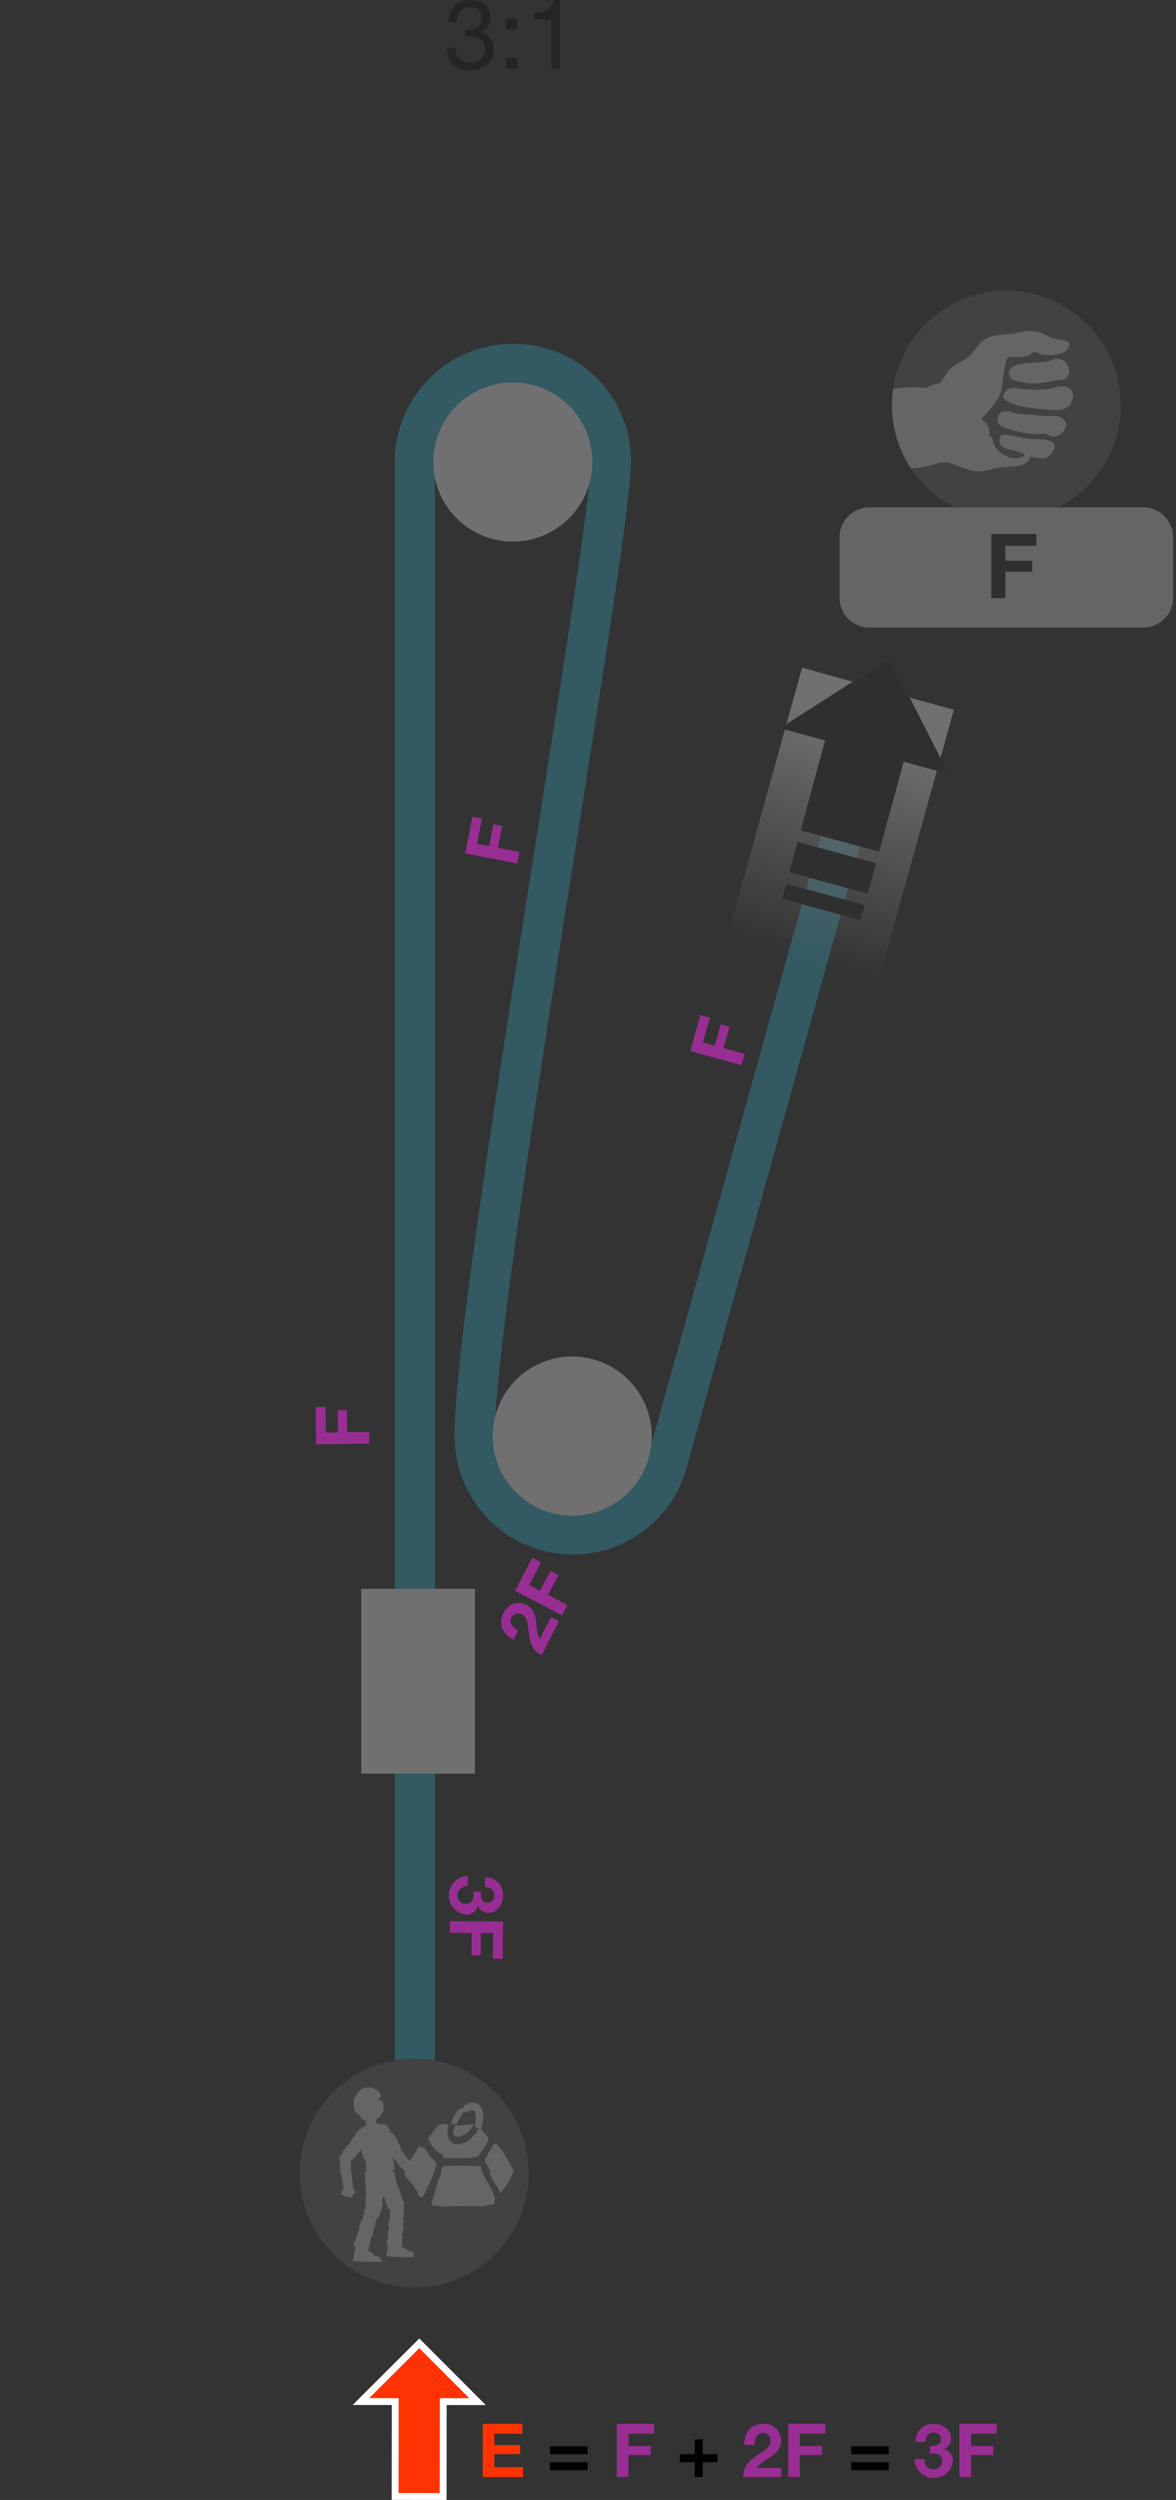 <svg xmlns="http://www.w3.org/2000/svg" xmlns:xlink="http://www.w3.org/1999/xlink" viewBox="0 0 205.702 437.068" class="" style=""><rect x="0" y="0" width="205.702" height="437.068" fill="#333333" stroke="none"/><defs><linearGradient id="linear-gradient" x1="115.722" y1="257.936" x2="109.621" y2="278.672" gradientTransform="matrix(0.521, 0.964, -1.875, 0.268, 589.493, -34.118)" gradientUnits="userSpaceOnUse"><stop offset="0" stop-color="#fff"></stop><stop offset="1" stop-color="#fff" stop-opacity="0"></stop></linearGradient></defs><title>MAESTRO-Pe06-rapport-mouflage-11</title><g id="Calque_2" data-name="Calque 2"><g id="Calque_1-2" data-name="Calque 1"><g opacity="0.3"><path fill="#fff" stroke="#000" stroke-miterlimit="10" stroke-width="1.002" d="M0,23.158L179.401,23.158" class="wDkSyElb_0"></path><path fill="#fff" stroke="#000" stroke-miterlimit="10" stroke-width="3.212" d="M89.701,23.158L89.701,66.863" class="wDkSyElb_1"></path><path fill="#fff" stroke="#000" stroke-miterlimit="10" stroke-width="3.212" d="M92.424,263.292L72.556,295.106" class="wDkSyElb_2"></path><path d="M81.388,5.167a2.1,2.1,0,0,0,.323.018h.306a2.049,2.049,0,0,0,2.295-1.972,1.906,1.906,0,0,0-2.142-1.938c-1.563,0-2.277,1.207-2.277,2.618H78.447C78.532,1.598,79.756,0,82.169,0c2.091,0,3.672,1.003,3.672,3.229a2.711,2.711,0,0,1-1.666,2.396v.034A2.734,2.734,0,0,1,86.351,8.584c0,2.396-1.887,3.672-4.147,3.672-2.448,0-4.062-1.428-4.012-3.927h1.445a2.45,2.45,0,0,0,2.567,2.651,2.406,2.406,0,0,0,2.618-2.328,2.303,2.303,0,0,0-2.566-2.312,6.959,6.959,0,0,0-.867.052Z" class="wDkSyElb_3"></path><path d="M90.432,5.15H88.545V3.264h1.887ZM88.545,10.165h1.887v1.887H88.545Z" class="wDkSyElb_4"></path><path d="M97.912,12.052H96.467V3.417H93.339V2.261c1.648,0,3.145-.425,3.467-2.261h1.105Z" class="wDkSyElb_5"></path><path d="M157.515,122.343,120.1,256.584a20.663,20.663,0,0,1-40.582-4.987l-.005-.742c0-13.976,7.635-62.178,14.37-104.705,4.859-30.673,9.448-59.644,9.448-65.375A13.331,13.331,0,0,0,89.701,67.144,13.645,13.645,0,0,0,76.072,80.775v306.21H69.04V80.775A20.684,20.684,0,0,1,89.701,60.114,20.441,20.441,0,0,1,110.361,80.775c0,6.285-4.207,32.846-9.534,66.475-6.364,40.179-14.283,90.182-14.283,103.579l.004.662a13.631,13.631,0,0,0,26.773,3.22l37.41-134.218Z" fill="#34b3d1" stroke="#000" stroke-linecap="round" stroke-width="0.642" class="wDkSyElb_6"></path><path d="M75.79,80.775A13.91,13.91,0,1,1,89.701,94.685,13.913,13.913,0,0,1,75.79,80.775Z" fill="#fff" stroke="#000" stroke-miterlimit="10" stroke-width="3.212" class="wDkSyElb_7"></path><path d="M86.182,251.074a13.91,13.91,0,1,1,13.911,13.911A13.911,13.911,0,0,1,86.182,251.074Z" fill="#fff" stroke="#000" stroke-miterlimit="10" stroke-width="3.212" class="wDkSyElb_8"></path><path width="19.9" height="32.321" fill="#fff" stroke="#000" stroke-miterlimit="10" stroke-width="3.212" d="M63.182 277.771 L83.082 277.771 L83.082 310.092 L63.182 310.092 Z" class="wDkSyElb_9"></path><path width="53.56" height="27.531" transform="matrix(0.268, -0.964, 0.964, 0.268, -33.773, 248.035)" fill="url(#linear-gradient)" d="M119.482 132.467 L173.043 132.467 L173.043 159.998 L119.482 159.998 Z" class="wDkSyElb_10"></path><path d="M92.478,379.929a20.018,20.018,0,1,1-20.02-20.02A20.025,20.025,0,0,1,92.478,379.929Z" fill="#686166" class="wDkSyElb_11"></path><path d="M63.093,370.224l-.004-.007C63.092,370.243,63.093,370.24,63.093,370.224Z" fill="#d9d9d9" class="wDkSyElb_12"></path><path fill="#d9d9d9" d="M62.164,392.891L62.172,392.892L62.174,392.881L62.164,392.891Z" class="wDkSyElb_13"></path><path d="M67.491,371.497c.008.002.014.009.021.012H67.513Z" fill="#d9d9d9" class="wDkSyElb_14"></path><path d="M82.8,371.512s.114-.193-.095-.156a23.856,23.856,0,0,1-3.078.272c-.091.424-.284.676-.359,1.064a2.169,2.169,0,0,0,0,.552,1.19,1.19,0,0,0,1.08.276A3.8,3.8,0,0,0,82.8,371.512Z" fill="#d9d9d9" class="wDkSyElb_15"></path><path d="M76.935,376.482c.175.142.52.252.595.508a1.529,1.529,0,0,1,.028.378c1.514-.15,3.299.051,4.773-.154a7.541,7.541,0,0,0,1.19-.197c.276-.079,2.018-2.613,1.927-3.137-.047-.272-.404-.609-.564-.78a3.89,3.89,0,0,1-.739-.883c.06-.186.104-.366.168-.603.528-1.973.126-4.202-1.817-4.026a2.051,2.051,0,0,0-1.305.577c-.095.095-.173.305-.284.376-.142.093-.325.061-.481.134a3.112,3.112,0,0,0-.966,1.196,3.01,3.01,0,0,0-.422,1.159c-.02.106-.103.26-.14.376a1.441,1.441,0,0,1,.932.034,19.531,19.531,0,0,1,1.192-2.085c.656.12,1.62-.995,2.101,0a4.517,4.517,0,0,1-.032,1.986c-.07.968.417.684.734.708A8.706,8.706,0,0,1,82.555,373.68a3.834,3.834,0,0,1-2.215,1.192c-1.845.231-2.444-1.711-1.845-3.443-.296.035-.445-.158-.794-.106-1.299.193-1.309.528-1.987,1.397-.288.37-.55.747-.853,1.094A5.733,5.733,0,0,0,76.935,376.482Z" fill="#d9d9d9" class="wDkSyElb_16"></path><path d="M89.54,378.901c-.4-.684-2.306-4.286-3.007-4.129-.359.079-.556.778-.743,1.092a10.136,10.136,0,0,0-.96,1.778c-.071.575.382.784.536,1.121a3.751,3.751,0,0,1,.341.826c.045.244-.049.422,0,.609a15.16,15.16,0,0,0,1.508,2.497c.148.284.134.566.335.784.39-.654.918-1.179,1.31-1.841.296-.524.566-1.109.82-1.64.063-.138.077-.392.171-.481C89.912,379.454,89.565,378.95,89.54,378.901Z" fill="#d9d9d9" class="wDkSyElb_17"></path><path d="M75.096,376.786c-.436-.721-.771-1.494-1.825-1.533-.25.515-.993,1.547-1.606,2.582-.02-.021-.047-.056-.065-.073.008-.057-.045-.104-.061-.148.006.03-.028.047-.041.03-.079-.11-.022.012-.124-.091a3.537,3.537,0,0,1-.516-.759c-.103-.024-.118-.132-.195-.168l.014-.004c-.065-.049-.292-.453-.367-.516l.004.02c-.039-.02-.043-.038-.042-.06a.071.071,0,0,1,.001-.025c-.004,0-.001.002-.003.003a.107.107,0,0,0-.003-.06.075.075,0,0,1-.053.019l.006-.027h-.002c.014-.01.026-.02.026-.02a3.331,3.331,0,0,0-.237-.672c.014-.014.02-.004.02-.004a.78.78,0,0,0-.11-.158c.01-.03.041-.041.055-.053-.036.022-.205-.301-.193-.313l-.087.043c-.03-.061.089-.069.039-.116-.13.031-.039-.099-.106-.085a.056.056,0,0,1,.032-.049c-.069.02-.028-.026-.051-.036-.022.008-.016.016-.036.03l-.043-.034c.016-.02.047-.043.065-.032a3.655,3.655,0,0,0-.315-.751c-.039.034.01.053-.055.108-.061-.008-.01-.051-.063-.043.108-.067-.006-.081.101-.16l-.071.022.032-.031c-.136-.103-.045-.018-.099-.142-.037-.059-.142-.047-.132-.103,0,0-.026.037-.051.031.051-.031-.061-.028-.01-.063-.018-.018-.039-.071-.104-.016.032-.03.026-.087.073-.077-.01-.018-.008-.039-.026-.041l-.014.032c-.039-.053.006-.112-.079-.114l-.026.039c-.018-.034-.037-.053.026-.108l.049.024a.242.242,0,0,0-.118-.116l.002.02c-.104-.024-.331-.301-.445-.309l-.047.053-.075-.016a1.797,1.797,0,0,1,.187-.065,1.216,1.216,0,0,1-.165-.361c.016-.059.095-.051.095-.051-.037-.043-.067.006-.081-.036l.055-.02c-.012-.016.004-.043-.028-.026-.014.032-.083.057-.128.089l-.019-.048.005-.006.039-.019-.028.005c.006-.01.016-.013.02-.025a.207.207,0,0,1-.124-.005c-.002-.003-.01,0-.01-.005a.472.472,0,0,1-.024-.075.761.761,0,0,1-.026-.093.257.257,0,0,0-.047-.097.099.099,0,0,1,.041.002l.012-.034c-.039.039-.045-.024-.059.006l-.014-.006s-.01-.008-.006-.016l-.004.012-.012-.004c.008-.004-.034-.039-.024-.047-.018-.02-.049-.071-.051-.039,0,0-.028-.063.002-.041a.162.162,0,0,1-.024-.031l-.002.014c-.039-.043-.051-.079-.095-.097l.01.022c-.022-.026-.053-.037-.051-.063l.041.016a.459.459,0,0,0-.117-.065l-.024-.006a.872.872,0,0,1-.06-.091c.014-.14-.96.089-1.086-.067l-.097-.11-.37.058a.991.991,0,0,1-.03-.411c-.067-.026-.028-.083-.079-.11l.022.002a.713.713,0,0,1-.03-.221,2.05,2.05,0,0,0,.519-.357,3.137,3.137,0,0,0,.658-.905c.071-.095.079.022.087.026.036-.152-.028-.085.02-.205.02-.03.036.02.033.043.014-.057.045-.099.026-.112-.041.063-.085.006-.134.014a1.048,1.048,0,0,0,.051-.152l.036.024a1.801,1.801,0,0,1,.008-.445,1.783,1.783,0,0,0-.004-.662c.02,0,.043.057.063.118,0-.041-.018-.099,0-.132-.032.071-.043-.116-.051-.063a6.687,6.687,0,0,0-.469-.552,2.33,2.33,0,0,0-.404.077,1.157,1.157,0,0,0-.085-.237c.292-.175.566-.37.55-.635l.034-.018L66.64,366.304c-.051-.106-.12-.114-.089-.132l.097.124c-.059-.099.004-.049.041-.028a.616.616,0,0,1-.061-.118c-.028-.012-.002.022,0,.045a.773.773,0,0,1-.162-.152c-.081-.089.037-.051-.053-.16a2.604,2.604,0,0,0-1.854-.94c-.016-.018.002-.016.026-.024a2.333,2.333,0,0,0-.587.069.222.222,0,0,1-.091-.043c.016.01-.242.073-.487.201a2.977,2.977,0,0,0-.465.278l.022.083c-.16.124-.098-.037-.231.104.004.13-.227.235-.234.325,0,0-.067.067-.085.041.028.063-.049.095-.075.152-.002.026.024-.002.049-.006-.024.041-.033.081-.063.13-.034.034-.069.031-.047-.028a3.007,3.007,0,0,0-.432,1.212,3.198,3.198,0,0,0,.132,1.366c.026-.059-.041-.179.018-.242.053.098.026.16.075.193-.077.075.051.24,0,.355l.063.012-.01.067c.272.414.237.006.451.392.15.205.294.207.359.329-.006-.02-.024-.083.032-.043-.028.043.071.079.061.14a.49.49,0,0,1,.053.218c.011.055.121.164.034.123.043.037.085.085.124.091l-.055-.061c.162.116.239.217.371.223l-.045-.065c.093.063.179.097.203.175l-.12-.032a1.255,1.255,0,0,0,.323.104.097.097,0,0,0,.016.037.164.164,0,0,1-.057.026c.033-.01.071.177.061.183l.069-.01c.004.037-.077.022-.055.055.105-.006-.004.053.055.053-.01.004-.01.02-.039.024.055-.006.016.018.028.024.016.002.018-.004.036-.012l.028.02a.478.478,0,0,1-.055.024,1.056,1.056,0,0,0,.028.414c.039-.01.004-.026.069-.043.041.008-.006.024.03.026-.064.015-.061.03-.074.046a3.54,3.54,0,0,0-.783.322l-.077.012.014.043c-.037.063.057.071-.022.083l.006-.077c-.022.061-.061.026-.112.016a.103.103,0,0,1-.041.073c.034.006.036-.012.057-.026.03.026.104.047.071.093-.002.057-.128.03-.13.103l-.003.025a.305.305,0,0,0-.031.015l-.069-.053a.109.109,0,0,1,.028-.034c-.02-.016-.055.006-.053.037l.055.045c-.018.057-.045-.018-.069.028-.051-.036-.028-.083-.008-.116-.032.026-.085.03-.045.075-.041.016-.055-.047-.097-.03-.006.034.014.095-.035.1l-.012-.01c-.067.022-.041.087-.055.14-.028.026-.022-.01-.047.026h-.008v-.01c-.039,0-.043.071-.097.081l.03.006a.133.133,0,0,1-.024.053c-.024.024-.035.053-.079.057l.016.065c-.128.138-.272.39-.386.544l.002-.012a9.876,9.876,0,0,0-.68.978c-.067.004-.099.055-.14.081.031-.006.061.028.037.045-.093.11.03.035-.045.162a3.39,3.39,0,0,1-.67.719c.012.112-.104.154-.112.246l-.012-.018c-.03.085-.396.416-.44.51l.018-.002c-.008.098-.075.034-.138.063a.178.178,0,0,1,.055.175l-.018-.02a.988.988,0,0,1-.051.236l-.034-.035c.006.083-.083.154-.11.189-.079.059-.237.118-.27.262l-.169-.03.008.022s.057.049.152.124l-.012.024-.008-.012a.899.899,0,0,0-.035.191c-.016.022-.018.022-.018.022a.77.77,0,0,0,.002.185.9.9,0,0,0,.039.185l.022.004c.026.063-.024.026.01.089.041.012.049.092.073.11a1.992,1.992,0,0,0-.034.451c-.016.006-.018-.002-.018-.002.014.053.01.103.028.154a.088.088,0,0,1-.059.034c.036-.008.053.299.043.299l.077-.002c0,.055-.087.026-.063.077.102.012-.006.091.047.108a.051.051,0,0,1-.041.026c.053.004.014.024.03.039l.032-.012.02.039-.043.02a2.264,2.264,0,0,0-.02.674c.031-.014.004-.047.071-.067.041.028-.01.049.026.055-.093.018-.014.063-.116.093h.055l-.033.026c.069.114.03.02.022.134.014.063.091.087.067.122,0,0,.028-.018.043-.002-.043.002.036.039-.014.051.008.014.004.073.071.045-.034.008-.043.059-.073.028-.002.022-.008.039.002.055l.024-.024c.006.049-.037.083.022.11l.024-.022c.006.034.014.059-.055.075l-.02-.03a.217.217,0,0,0,.051.13v-.016c.071.047.132.339.219.384l.049-.03.045.039-.154-.012a4.401,4.401,0,0,1,.047.682c-.026.039-.083.01-.095.016.022.037.057.008.055.045-.006.014-.041,0-.041,0-.002.018-.012.036.006.03.02-.024.081-.02.124-.031l-.004.047-.039.004s.112.014.089.067a1.726,1.726,0,0,0,0,.248.076.076,0,0,1-.053-.032s.004.028-.014.03c.041-.018.034.034.034.034.118.032.03.12.098.167l.147-.004c-.096.228-.253.616-.3.78l-.067.018c.024.049-.02.079-.006.142-.016.024-.049.004-.053-.012.012.055-.047.091-.024.13l.02-.002c.024.091-.122.089-.099.187h.01c.02.047-.047.065-.071.087.004.051.061.03.073.069-.063-.006.29.256.284.29.018-.035.045-.075.095-.051-.022.043.445.177.406.225l.148-.01c-.026.012-.03.061,0,.071-.01-.006-.002-.03.002-.053l.926.146c.097-.043.036-.181.17-.215.016.026.024-.047.057-.006-.008-.02.002-.035.004-.057-.026.02-.041.034-.073.028a2.927,2.927,0,0,0,.105-.323c-.002-.071.132-.061.132-.061l-.047-.014.018-.065c.041.032.118.047.132.077.028.006.012-.018.012-.037l-.041-.006c.01-.049.148-.16.187-.211,0,0-.073.016-.095-.039.005-.116-.413-.865-.473-1.12l.034-.001c.002.016.002.035-.01.039a.04.04,0,0,0,.02-.061l-.047.007-.002-.006c-.003-.018.029-.011.026-.04.045-.012.051.024.057.057.006-.03.034-.057-.012-.069.016-.022.053-.004.073-.036-.016-.02-.061-.043-.034-.067l.004-.004c.047-.063-.073-.085-.024-.15l.014.006c.024-.022-.01-.059.016-.095,0,0-.045.022-.047,0,.028-.041-.006-.065.032-.099l-.051-.028c.002-.14-.087-.704-.103-.843l.012.004a6.645,6.645,0,0,0-.122-.885c.041-.039.031-.089.037-.126-.018.028-.049.02-.047.002.006-.11-.03-.002-.049-.114a2.101,2.101,0,0,1,.008-.745c-.073-.055-.028-.134-.063-.195l.008.004c-.024-.057.02-.435-.008-.5l-.006.004c-.043-.059.026-.059.045-.11a.116.116,0,0,1-.124-.061l.014.002a.366.366,0,0,0-.043-.074,3.301,3.301,0,0,0,.52-.502c.024.012.016.016.02.028.03-.075.079-.126.112-.197a.444.444,0,0,1,.077.026c-.043-.018.213-.337.227-.333l-.065-.061c.043-.061.095.051.118-.016-.079-.106.091-.085.055-.148a.054.054,0,0,1,.059.01c-.047-.053.01-.037.008-.065-.006-.02-.014-.01-.037-.022l.014-.057c.03.004.065.028.057.051a4.987,4.987,0,0,0,.625-.664c-.053-.022-.055.032-.13-.004-.012-.061.045-.033.02-.077.108.065.075-.053.195.012l-.045-.053.043.01c.022-.088.022-.099.029-.102a.913.913,0,0,0,.023.149c.083-.049.024-.093.15-.138.079.035-.02.075.063.083-.197.061-.037.12-.231.199l.11-.01-.067.043c.132.201.059.039.053.238.028.118.185.134.132.211,0,0,.069-.047.101-.024-.101.024.075.059-.018.097.012.026.012.124.136.059-.063.034-.083.122-.148.083-.002.031-.014.065.016.077l.034-.045c.026.091-.075.164.055.203l.051-.047c.014.051.028.104-.103.154l-.051-.055a.302.302,0,0,0,.106.213v-.026c.142.073.304.575.469.629l.1-.055.091.061c0-.014-.333.03-.298.014a6.573,6.573,0,0,1,.128,1.206.171.171,0,0,1-.164.047c.028.069.099.012.093.081-.018.024-.085.014-.085.014s-.035.051.02.043c.032-.039.16-.051.24-.087l-.002.087-.083.016c0,.016.225.004.189.091a.617.617,0,0,0,.003.095l-.275-.012c.004-.024.012-.047.026-.053a.053.053,0,0,0-.043.077l.089.012c.028.055-.053.01-.049.067-.073,0-.083-.055-.091-.103-.012.045-.063.081.014.103-.033.035-.091-.008-.124.035.022.036.083.087.043.122l-.018-.002c-.077.087.106.154.028.236l-.026-.016c-.045.028.004.093-.041.15.012-.018.069-.03.075.006-.049.065-.004.112-.067.15l.069.049c-.024.219.035.871.034,1.092l-.012-.01a10.719,10.719,0,0,0,.12,1.407c-.077.047-.063.122-.087.177.031-.031.075-.012.073.01-.014.173.045.014.073.189a3.487,3.487,0,0,1-.15,1.151c.098.103.014.217.073.313l-.026-.012c.036.108-.104.674-.067.792l.012-.016c.059.104-.055.087-.093.164a.176.176,0,0,1,.181.124l-.028-.002a1.292,1.292,0,0,1,.124.256l-.067-.008c.014.015.01.036.016.053-.029.012-.061.029-.051.047l.075.031-.001.031c-.019-.001-.041-.006-.048.028-.079-.024-.075-.079-.071-.126-.02.039-.085.057-.008.103-.041.028-.093-.036-.14.002.014.037.075.101.018.122l-.014-.008c-.103.063.102.034,0,.089l-.02-.02c-.053.014-.012.093-.077.124.022-.006.081-.002.079.03-.065.043-.036.1-.104.124l.061.059c-.085.207-.244,1.033-.301,1.238l-.01-.008c-.063.323-.528.918-.532,1.273-.087.024-.093.097-.13.142.035-.018.085.014.075.032-.057.154.047.024.026.197a2.211,2.211,0,0,1-.349.875c.077.114-.037.199.002.311l-.024-.02c.008.103-.26.595-.26.711l.024-.006c.037.11-.077.061-.134.126a.197.197,0,0,1,.158.164l-.024-.012c.004.053-.274.156-.28.242l-.067-.028c.047.083-.022.195-.028.242-.063.095.057.327.099.497l-.215.028.016.022s.301.122.693.267l-.291-.047c-.046.267-.26,1.211-.276,1.459l-.077.039c.051.061-.002.106.034.181-.012.037-.065.016-.073-.006.037.069-.028.128.006.172l.024-.012c.067.114-.128.142-.061.258h.008c.041.049-.039.089-.063.122.024.061.085.02.114.067-.081.012-.037.061-.034.118.018-.055.039-.112.106-.103-.014.069.075.026.039.087l-.091-.008c-.024.026-.012.091.012.093l.004-.063,2.558.162c.116-.075,2.178.063,2.345-.02.024.031.01-.065.077-.02-.032-.018-.016-.047-.014-.063-.026.024-.055.053-.089.051.004-.146-.282-.497-.294-.64-.026-.085.152-.091.15-.11l-.063-.006-1.177-.373c.037.003.02-.026.032-.054-.02.01-.067.026-.079.004-.002-.069.051-.014.075-.089,0,0-.089.039-.13-.024-.021-.122-.576-.46-.855-.696.007-.008.01-.02.024-.022-.02-.018-.024-.002-.041-.004-.018-.026-.061-.081-.026-.098.016-.039.103.031.126-.018.144-.262.038-.621.11-.901.028.002.026.008.026.008a2.358,2.358,0,0,0,.045-.24.581.581,0,0,1,.103,0c-.057-.004.083-.443.1-.445l-.118-.041c.024-.085.138.014.14-.061-.156-.091.059-.126-.02-.181a.076.076,0,0,1,.077-.016c-.085-.037-.006-.045-.018-.071-.022-.02-.032-.004-.059-.004l-.012-.061c.032-.02.091-.006.089.022a4.476,4.476,0,0,0,.394-.95c-.077,0-.047.063-.156.043-.043-.057.043-.051-.012-.095.162.039.063-.073.231-.045l-.087-.041.061-.004c-.032-.205-.028-.055.043-.207.018-.093-.091-.181-.028-.209,0,0-.067.004-.083-.028.083.028-.036-.081.047-.067.002-.028.036-.099-.085-.108.057.006.103-.049.136.002.014-.022.039-.037.016-.061l-.035.016c.006-.081.24-.197.162-.276l.079.236c.012-.049-.116-.315-.008-.292l.022.057a.3.3,0,0,0-.006-.207l-.012.022c-.079-.116.102-.343-.008-.461l-.091.012-.049-.087a1.696,1.696,0,0,1,.225.112,6.695,6.695,0,0,1,.283-.913c.005.001.016-.001.007.007.02-.01.047-.012.055-.03l-.034.008c.027-.015.033-.027.053-.036a.273.273,0,0,1,.079.03.069.069,0,0,0-.032-.064c.008-.006.024-.011.03-.02a.351.351,0,0,0,.036.017c-.008-.021.003-.03-.008-.04.02-.014.038-.035.061-.031l-.035.041a.411.411,0,0,0,.13-.146l-.02.022a1.403,1.403,0,0,0,.13-.268.534.534,0,0,0,.034-.278l-.026.03a.242.242,0,0,0-.016-.065l.067.047c0-.016.002-.041.004-.071l.02.002-.002-.043c.036-.045-.035-.071.03-.067l-.014.067c.02-.045.051-.008.087.016a.103.103,0,0,1,.034-.057c-.02-.012-.024.002-.039.01-.02-.024-.079-.067-.045-.095.01-.051.104,0,.118-.059a4.812,4.812,0,0,0,.16-.895c.034-.004.028.006.028.006-.012-.081.004-.167-.016-.25a.451.451,0,0,1,.099-.036c-.057.016-.034-.463-.016-.465l-.118-.018c.004-.091.132-.018.11-.106-.158-.041.028-.132-.061-.171a.083.083,0,0,1,.077-.036c-.093-.016-.018-.043-.039-.067-.028-.012-.028.002-.057.008l-.026-.059c.028-.016.083-.02.091-.002a5.864,5.864,0,0,0,.11-.596c.112.142.245.359.359.387l.077-.055.087.045a1.476,1.476,0,0,1-.258.026,5.419,5.419,0,0,1,.26,1.009c-.035.061-.134.043-.134.043.034.061.083.006.087.065-.012.016-.069.016-.083.008.02.022-.008.049.036.045.024-.041.134-.059.197-.085l.008.073-.069.014c.006.014.195-.012.179.067a2.834,2.834,0,0,0,.063.363.136.136,0,0,1-.105-.028c.006.02.022.039-.004.063.065-.047.059.032.083.006.185.037.061.191.197.238l.108-.037a.178.178,0,0,1,.014.045c.024.037.014.047.014.047s.04.063.093.13c-.023.304-.009.965-.018,1.151l-.01-.012c.002.331-.321,1.013-.252,1.356-.079.043-.073.118-.095.169.031-.028.085-.012.081.01-.028.171.049.018.063.187a2.145,2.145,0,0,1-.15.932c.101.101.006.209.067.305l-.026-.016c.03.103-.128.635-.101.753l.016-.016c.059.104-.061.079-.108.15a.216.216,0,0,1,.195.126l-.032-.002c.022.055-.231.215-.223.294l-.065-.012c.065.075.018.201.024.244-.039.11.132.311.203.467l-.203.071.018.016s.112.02.278.046a8.425,8.425,0,0,0-.148.838l-.077.039c.047.063,0,.116.034.189-.01.043-.059.022-.075.002.035.065-.03.14.012.181l.022-.018c.061.114-.13.16-.069.274h.01c.039.051-.039.1-.071.138.028.061.097.014.118.063-.083.014-.034.065-.032.116.016-.053.039-.118.11-.103-.016.067.075.018.034.089l-.085-.002c-.03.026-.018.089.01.087a.594.594,0,0,0,0-.063l3.628.171c.112-.085.914.002,1.082-.093.026.028.016-.069.079-.026-.024-.018-.014-.049-.01-.075a.124.124,0,0,1-.095.061c.004-.148.047-.305.039-.449-.024-.095.15-.128.15-.128H72.487l.002-.089c-.197-.104-.026.118-.29-.053.034.004-.264-.15-.25-.181-.014.008-.059.03-.079.008.006-.069-.441-.128-.402-.211a2.782,2.782,0,0,1-.615-.286c-.024-.107-.4-.205-.661-.308l-.005-.036c.037-.039-.037-.071.028-.063l-.016.063c.03-.039.063-.006.099.016a.083.083,0,0,1,.036-.047c-.02-.016-.026.002-.026.002-.036-.022-.093-.063-.059-.089.006-.047.106.008.12-.045.081-.286-.101-.615-.087-.909.031.002.031.008.031.008a1.668,1.668,0,0,0-.014-.244.285.285,0,0,1,.101-.02c-.055.008-.014-.445.004-.459l-.12-.016c.008-.085.144-.014.118-.095-.166-.049.026-.13-.053-.171a.069.069,0,0,1,.077-.024c-.098-.028-.02-.047-.039-.071-.03-.012-.03.004-.063.006l-.026-.057c.031-.02.087-.02.095.008a4.213,4.213,0,0,0,.185-1.007c-.073.01-.03.065-.146.073-.055-.051.03-.063-.035-.087.171-.004.049-.091.223-.108l-.093-.018.059-.014c-.077-.199-.041-.051-.004-.207-.004-.101-.128-.16-.075-.205,0,0-.061.02-.079-.006.079.006-.055-.073.026-.075-.006-.026.012-.104-.103-.089.057-.01.087-.075.134-.026.002-.028.026-.047,0-.061l-.034.02c-.012-.079.197-.242.097-.305l.132.211c-.002-.049-.181-.276-.069-.286l.03.057a.271.271,0,0,0-.047-.201l-.01.022c-.104-.101.028-.353-.104-.441l-.089.026-.065-.071c-.006.006.278.059.248.059a5.157,5.157,0,0,1,.091-1.009c.053-.055.136.002.136.002-.01-.067-.071-.033-.061-.089.02-.016.067.008.081.018-.01-.026.022-.041-.02-.045-.031.024-.14-.004-.211.002l.02-.065.067.008c.002-.014-.185-.057-.136-.126.039-.108.028-.24.059-.355.036.004.057.032.081.063.008-.02-.004-.043.028-.053-.079.022-.045-.055-.077-.037a.134.134,0,0,1-.045-.052c.003-.007.01-.016.008-.023l-.011.019-.004-.004c.027-.068.055-.111.044-.161l-.024.028c.014-.051.018-.091.047-.108l.004.055a.77.77,0,0,0,.002-.201l-.006.026a1.901,1.901,0,0,0-.051-.231c.008-.022.01-.045-.006-.055l-.014-.002-.006-.012a.22.22,0,0,0-.02-.053.099.099,0,0,1,.099.071c.002-.045.045-.098-.041-.093.022-.043.091-.024.116-.075-.03-.028-.112-.051-.077-.099l.012-.006c.057-.11-.15-.103-.091-.209l.028.002c.039-.041-.039-.081-.002-.146-.012.016-.065.047-.085.02.037-.075-.02-.106.026-.166l-.083-.02c-.037-.217-.284-.78-.343-.995l.012.006a8.747,8.747,0,0,0-.449-1.285c.063-.071.026-.138.032-.199-.02.039-.081.049-.083.026-.028-.171-.051,0-.124-.162a3.084,3.084,0,0,1-.187-1.113c-.132-.057-.077-.199-.169-.266l.026.002c-.061-.087-.093-.654-.156-.755l-.008.016c-.093-.079.032-.097.043-.183a.188.188,0,0,1-.227-.053l.026-.002c-.028-.037-.158-.124-.197-.197l.071-.016a.176.176,0,0,1-.081-.111l.282-.052a.094.094,0,0,1-.024.071c.051-.018.075-.079.039-.099l-.112.016c-.041-.059.063-.034.049-.095a.1.1,0,0,1,.136.085c.004-.047.071-.108-.037-.108.037-.051.114-.022.15-.085-.031-.03-.122-.065-.075-.116l.018-.012c.085-.122-.158-.134-.071-.248l.034.002c.047-.049-.026-.101.024-.175-.016.022-.083.051-.098.016.051-.087-.014-.124.055-.189l-.095-.036c-.007-.212-.147-.889-.22-1.27.012-.007.021-.012.035-.019a1.335,1.335,0,0,0,.075.122c-.008.016-.016.014-.016.014a1.959,1.959,0,0,0,.138.148.126.126,0,0,1-.035.063c.026-.034.256.272.25.28l.061-.043c.045.061-.051.075.008.114.087-.041.053.095.108.085a.036.036,0,0,1-.018.045c.051-.024.036.024.055.031.022-.008.016-.018.016-.018l.051.01a.08.08,0,0,1-.026.047,3.565,3.565,0,0,0,.463.705c.018-.039-.026-.051.016-.11.047.004.016.051.057.03-.067.085.034.085-.03.171l.049-.028-.022.036c.144.087.047.01.12.124.059.063.136.045.144.095,0,0,.008-.038.037-.03-.037.03.055.02.026.063.018.012.047.071.083.004-.014.031.014.091-.032.079,0,0,.012.035.036.043l-.002-.034c.043.047.032.108.104.104l.002-.032c.03.028.053.053.01.103l-.037-.02a.314.314,0,0,0,.13.106l-.012-.02a1.539,1.539,0,0,1,.324.2,1.43,1.43,0,0,0-.056.773,12.971,12.971,0,0,0,.928,1.094c.262.333.568.694.837,1.062-.01.046-.03.094.018.136l.012-.01c.043.032-.002.083-.008.114.039.041.071-.012.103.016-.018.011.021.018.073.024.034.054.083.105.112.16.217.372.177.964.577,1.129a.723.723,0,0,0,.483.034,27.289,27.289,0,0,0,2.396-5.565C76.269,377.763,75.421,377.34,75.096,376.786Zm-11.093,9.26a.116.116,0,0,1,.025-.031.163.163,0,0,1,.013.042Zm2.113,1.579-.004.001.003-.002Z" fill="#d9d9d9" class="wDkSyElb_18"></path><path d="M84.035,378.658c-1.352.055-3.177-.051-4.574-.039-.497.006-1.793-.059-2.124.264-.185.183-.166.989-.24,1.293-.118.43-.388.755-.522,1.18-.331,1.082-.502,2.119-.889,3.1a1.693,1.693,0,0,0-.217.709.483.483,0,0,0,.428.438c.424.069.778-.091,1.109.15l6.35-.051a3.573,3.573,0,0,0,1.862-.173c.544-.158,1.058.134,1.275-.406.479-1.182-1.588-4.131-1.963-4.947C84.317,379.722,84.225,379.135,84.035,378.658Z" fill="#d9d9d9" class="wDkSyElb_19"></path><path fill="#fff" stroke="#fff" stroke-linecap="round" stroke-linejoin="round" stroke-width="4" d="M140.042,145.18L144.314,129.451L136.445,127.312L155.614,115.029L155.614,115.029L165.924,135.322L158.065,133.185L153.791,148.913L140.042,145.18Z" class="wDkSyElb_20"></path><path width="5.516" height="14.249" transform="translate(-38.86 252.636) rotate(-74.846)" stroke-width="4" stroke="#fff" stroke-linecap="round" stroke-linejoin="round" fill="#fff" d="M142.891 144.586 L148.408 144.586 L148.408 158.835 L142.891 158.835 Z" class="wDkSyElb_21"></path><path width="2.761" height="14.249" transform="translate(-45.881 255.379) rotate(-74.815)" stroke-width="4" stroke="#fff" stroke-linecap="round" stroke-linejoin="round" fill="#fff" d="M142.645 150.562 L145.406 150.562 L145.406 164.811 L142.645 164.811 Z" class="wDkSyElb_22"></path><path fill="#252525" d="M140.042,145.18L144.314,129.451L136.445,127.312L155.614,115.029L155.614,115.029L165.924,135.322L158.065,133.185L153.791,148.913L140.042,145.18Z" class="wDkSyElb_23"></path><path width="5.516" height="14.249" transform="translate(-38.86 252.636) rotate(-74.846)" fill="#252525" d="M142.891 144.586 L148.408 144.586 L148.408 158.835 L142.891 158.835 Z" class="wDkSyElb_24"></path><path width="2.761" height="14.249" transform="translate(-45.881 255.379) rotate(-74.815)" fill="#252525" d="M142.645 150.562 L145.406 150.562 L145.406 164.811 L142.645 164.811 Z" class="wDkSyElb_25"></path><path d="M176.021,50.821A20.03,20.03,0,0,0,156.213,67.931c.529-.014,1.104-.032,1.243-.052a14.723,14.723,0,0,1,3.072-.193c.113.01.235.028.368.05a2.583,2.583,0,0,0,1.855-.268,4.188,4.188,0,0,1,.523-.217,1.894,1.894,0,0,1,.4-.076,1.833,1.833,0,0,0,.646-.179,5.153,5.153,0,0,0,.919-1.219,7.955,7.955,0,0,1,.974-1.342,9.204,9.204,0,0,1,1.676-1.1,14.337,14.337,0,0,0,1.432-.907,7.698,7.698,0,0,0,1.326-1.48,8.897,8.897,0,0,1,1.038-1.217c1.078-.992,2.366-1.114,4.148-1.281.378-.04.768-.072,1.185-.125.441-.05.909-.139,1.354-.225.428-.082.829-.161,1.193-.203a5.867,5.867,0,0,1,3.442.716,7.575,7.575,0,0,0,1.893.672c.099.018.215.032.334.052.583.087,1.46.223,1.674.557a1.068,1.068,0,0,1-.229,1.203c-.853.965-2.985,1.163-4.56.865a1.951,1.951,0,0,1-.412-.163,1.307,1.307,0,0,0-.897-.217,1.273,1.273,0,0,0-.489.312,1.423,1.423,0,0,1-.302.221,7.003,7.003,0,0,1-2.669.326l.008.004-.018-.004h.01a2.223,2.223,0,0,0-1.006.02c-.366.217-.581,1.603-.897,3.848a18.486,18.486,0,0,1-.412,2.374,8.957,8.957,0,0,1-1.937,2.921c-.255.3-.529.61-.774.923-.068.086-.133.149-.191.217a1.46,1.46,0,0,0-.356.485l-.05.113.102.076a2.63,2.63,0,0,1,1.237,2.637l-.014.089.078.058a1.643,1.643,0,0,1,.597,1.026c.056.189.115.404.207.636a4.242,4.242,0,0,0,2.84,2.106,3.4,3.4,0,0,0,1.609.046,1.674,1.674,0,0,0,.73-.36l.163-.129-.167-.117a5.656,5.656,0,0,0-1.826-.636c-1.368-.316-2.653-.612-2.436-2.001a.951.951,0,0,1,.249-.632c.408-.37,2.454.096,3.438.322.282.06.523.119.7.149a13.481,13.481,0,0,0,1.615.119c1.388.048,3.104.105,3.532.845a1.333,1.333,0,0,1-.167,1.267,2.772,2.772,0,0,1-1.438,1.259,3.589,3.589,0,0,1-1.667-.113c-.221-.048-.422-.091-.626-.119l-.101-.014-.05.086c-.879,1.496-2.003,1.553-3.687,1.645-.539.03-1.163.068-1.82.159a9.472,9.472,0,0,0-1.34.298,6.92,6.92,0,0,1-3.078.326,13.117,13.117,0,0,1-2.52-.793,14.247,14.247,0,0,0-2.13-.696,4.228,4.228,0,0,0-2.201.284c-.235.074-.447.147-.652.197-.555.129-1.151.229-1.728.336-.344.064-1.118.111-1.851.177A20.017,20.017,0,1,0,176.021,50.821Z" fill="#686166" class="wDkSyElb_26"></path><path d="M180.852,76.733a13.481,13.481,0,0,1-1.615-.119c-.177-.03-.418-.089-.7-.149-.984-.227-3.031-.692-3.438-.322a.951.951,0,0,0-.249.632c-.217,1.388,1.068,1.684,2.436,2.001a5.656,5.656,0,0,1,1.826.636l.167.117-.163.129a1.674,1.674,0,0,1-.73.36,3.4,3.4,0,0,1-1.609-.046,4.242,4.242,0,0,1-2.84-2.106c-.092-.233-.151-.447-.207-.636a1.643,1.643,0,0,0-.597-1.026l-.078-.058.014-.089a2.63,2.63,0,0,0-1.237-2.637l-.102-.076.05-.113a1.46,1.46,0,0,1,.356-.485c.058-.068.123-.131.191-.217.245-.312.519-.622.774-.923a8.957,8.957,0,0,0,1.937-2.921,18.486,18.486,0,0,0,.412-2.374c.316-2.245.531-3.631.897-3.848a2.223,2.223,0,0,1,1.006-.02,7.003,7.003,0,0,0,2.669-.326,1.423,1.423,0,0,0,.302-.221,1.273,1.273,0,0,1,.489-.312,1.307,1.307,0,0,1,.897.217,1.951,1.951,0,0,0,.412.163c1.575.298,3.707.099,4.56-.865A1.068,1.068,0,0,0,186.911,59.895c-.215-.334-1.092-.469-1.674-.557-.119-.02-.235-.034-.334-.052a7.575,7.575,0,0,1-1.893-.672,5.867,5.867,0,0,0-3.442-.716c-.364.042-.766.121-1.193.203-.445.085-.913.175-1.354.225-.418.054-.807.085-1.185.125-1.782.167-3.07.288-4.148,1.281a8.897,8.897,0,0,0-1.038,1.217,7.698,7.698,0,0,1-1.326,1.48,14.337,14.337,0,0,1-1.432.907,9.204,9.204,0,0,0-1.676,1.1,7.955,7.955,0,0,0-.974,1.342,5.153,5.153,0,0,1-.919,1.219,1.833,1.833,0,0,1-.646.179,1.894,1.894,0,0,0-.4.076,4.188,4.188,0,0,0-.523.217,2.583,2.583,0,0,1-1.855.268c-.133-.022-.255-.04-.368-.05a14.723,14.723,0,0,0-3.072.193c-.139.02-.714.038-1.243.052a21.689,21.689,0,0,0-.209,2.913,19.909,19.909,0,0,0,3.323,11.031c.734-.066,1.507-.113,1.851-.177.577-.107,1.173-.207,1.728-.336.205-.05.418-.123.652-.197a4.228,4.228,0,0,1,2.201-.284,14.247,14.247,0,0,1,2.13.696,13.117,13.117,0,0,0,2.52.793,6.92,6.92,0,0,0,3.078-.326,9.472,9.472,0,0,1,1.34-.298c.656-.091,1.281-.129,1.82-.159,1.684-.092,2.808-.149,3.687-1.645l.05-.086.101.014c.205.028.406.072.626.119a3.589,3.589,0,0,0,1.667.113,2.772,2.772,0,0,0,1.438-1.259,1.333,1.333,0,0,0,.167-1.267C183.956,76.838,182.24,76.78,180.852,76.733Z" fill="#d9d9d9" class="wDkSyElb_27"></path><path fill="#d9d9d9" d="M177.362,62.446L177.354,62.442L177.344,62.442L177.362,62.446Z" class="wDkSyElb_28"></path><path d="M184.694,62.747a2.529,2.529,0,0,0-.889.243,3.307,3.307,0,0,1-.726.237,16.039,16.039,0,0,1-1.702.139c-.495.024-.953.042-1.376.099l-.123.014a9.557,9.557,0,0,0-2.663.593,1.398,1.398,0,0,0-.734.949,1.234,1.234,0,0,0,.257,1.074c.282.346.477.376.98.467.093.018.209.034.328.062a5.759,5.759,0,0,1,.597.153,6.146,6.146,0,0,0,1.022.225,14.219,14.219,0,0,0,4.305-.354c.424-.081.825-.159,1.221-.221a3.496,3.496,0,0,1,.447-.04,1.404,1.404,0,0,0,.652-.129,1.498,1.498,0,0,0,.696-1.068,2.241,2.241,0,0,0-.493-1.728A2.014,2.014,0,0,0,184.694,62.747Z" fill="#d9d9d9" class="wDkSyElb_29"></path><path d="M187.655,68.748c-.255-.927-1.205-1.344-2.609-1.155a2.472,2.472,0,0,0-.537.161,2.68,2.68,0,0,1-.517.173,19.539,19.539,0,0,1-4.992.098c-.159-.014-.33-.04-.491-.06-1.012-.143-1.967-.268-2.591.394-.406.431-.537.801-.406,1.135.229.593,1.543,1.653,7.744,2.118l.253.02a6.888,6.888,0,0,0,2.607-.105A2.529,2.529,0,0,0,187.655,68.748Z" fill="#d9d9d9" class="wDkSyElb_30"></path><path d="M184.302,72.729l.082-.024c-.054-.004-.441,0-.75.014-.555.01-.959.026-1.078.01-.553-.056-1.124-.105-1.736-.159-1.048-.08-2.14-.167-3.212-.324a3.748,3.748,0,0,1-.642-.165,3.036,3.036,0,0,0-1.38-.167,1.31,1.31,0,0,0-1.054,1.042,1.355,1.355,0,0,0,.447,1.462c.962.692,4.059,1.307,5.835,1.464a5.654,5.654,0,0,0,.98-.018,3.782,3.782,0,0,1,1.147.018,2.435,2.435,0,0,1,.549.211,1.716,1.716,0,0,0,1.171.223,2.344,2.344,0,0,0,1.485-1.139,1.385,1.385,0,0,0,.203-1.478A2.31,2.31,0,0,0,184.302,72.729Z" fill="#d9d9d9" class="wDkSyElb_31"></path><path d="M152.075,88.702h47.894a5.232,5.232,0,0,1,5.232,5.232V104.49a5.23,5.23,0,0,1-5.23,5.23H152.075a5.23,5.23,0,0,1-5.23-5.23V93.932A5.23,5.23,0,0,1,152.075,88.702Z" fill="#d9d9d9" stroke="#595959" stroke-miterlimit="10" class="wDkSyElb_32"></path><path d="M173.39,93.358h7.891v2.074h-5.423v2.594h4.699v1.917h-4.699v4.637h-2.468Z" fill="#252525" class="wDkSyElb_33"></path></g><path d="M87.86,209.592c-2.74,19.014-4.64,34.428-4.64,41.264l.006.713A17.045,17.045,0,0,0,95.7,267.464a16.977,16.977,0,0,0,20.824-11.86l14.58-52.309M72.364,225.355V80.775a17.357,17.357,0,0,1,17.337-17.338,16.957,16.957,0,0,1,17.337,17.338c0,3.989-1.93,17.52-4.714,35.546" fill="none" stroke="#a4459f" stroke-linecap="square" stroke-dasharray="3 4" class="wDkSyElb_34"></path><path d="M84.437,423.766h6.942v1.716H86.478v1.989h4.499v1.586H86.478v2.275H91.483v1.716H84.437Z" fill="#ff3301" class="wDkSyElb_35"></path><path d="M102.768,429.07H96.202V427.679h6.565Zm0,2.782H96.202v-1.391h6.565Z" class="wDkSyElb_36"></path><path d="M107.889,423.766H114.415v1.716h-4.485v2.145h3.887v1.586h-3.887v3.835h-2.041Z" fill="#982e93" class="wDkSyElb_37"></path><path d="M122.916,429.07h2.587v1.391H122.916v2.587h-1.391v-2.587h-2.587v-1.391h2.587v-2.587h1.391Z" class="wDkSyElb_38"></path><path d="M130.209,427.445c-.065-2.08,1.118-3.679,3.302-3.679a2.897,2.897,0,0,1,3.12,2.847c0,2.756-2.925,2.977-4.251,4.849h4.303v1.586h-6.682c0-2.119,1.3-2.99,2.873-4.069.793-.559,1.911-1.105,1.911-2.223a1.307,1.307,0,0,0-1.365-1.404c-1.092,0-1.443,1.131-1.443,2.093Z" fill="#982e93" class="wDkSyElb_39"></path><path d="M137.854,423.766h6.526v1.716h-4.485v2.145h3.887v1.586h-3.887v3.835h-2.041Z" fill="#982e93" class="wDkSyElb_40"></path><path d="M155.469,429.07h-6.565V427.679h6.565Zm0,2.782h-6.565v-1.391h6.565Z" class="wDkSyElb_41"></path><path d="M162.657,427.627c.793.065,1.938-.091,1.938-1.131a1.201,1.201,0,0,0-1.287-1.209c-.936,0-1.417.689-1.404,1.625h-1.755a3.017,3.017,0,0,1,3.146-3.146c1.456,0,3.055.897,3.055,2.522a1.809,1.809,0,0,1-1.274,1.859v.026a2.023,2.023,0,0,1,1.612,2.067,3.393,3.393,0,0,1-6.76-.325h1.755c.039.988.533,1.794,1.599,1.794a1.4,1.4,0,0,0,1.482-1.43c0-1.378-1.209-1.352-2.106-1.352Z" fill="#982e93" class="wDkSyElb_42"></path><path d="M167.818,423.766h6.526v1.716h-4.485v2.145h3.887v1.586h-3.887v3.835h-2.041Z" fill="#982e93" class="wDkSyElb_43"></path><path fill="#ff3301" d="M69.113,436.46L69.13,419.869L63.133,419.863L73.341,409.681L83.525,419.883L77.53,419.877L77.514,436.468L69.113,436.46Z" class="wDkSyElb_44"></path><path d="M73.34,410.529l8.738,8.753-5.147-.005-.016,16.59-7.2-.007.016-16.591-5.147-.005,8.757-8.735m.002-1.697-.849.847L63.735,418.415l-2.052,2.047,2.898.003,3.947.004-.015,15.39-.001,1.2,1.2.001,7.2.007,1.2.001.001-1.2.015-15.39,3.947.004,2.898.003L82.927,418.434l-8.738-8.753-.847-.849Z" fill="#fff" class="wDkSyElb_45"></path><path d="M84.122,330.723c-.065.793.091,1.938,1.132,1.937a1.203,1.203,0,0,0,1.208-1.288c-.001-.937-.689-1.416-1.626-1.403v-1.755a3.017,3.017,0,0,1,3.147,3.145c0,1.455-.896,3.055-2.521,3.056a1.809,1.809,0,0,1-1.859-1.273l-.026.001a2.023,2.023,0,0,1-2.067,1.612,3.392,3.392,0,0,1,.322-6.76l.002,1.755c-.989.039-1.795.535-1.794,1.6a1.4,1.4,0,0,0,1.43,1.482c1.38-.002,1.353-1.211,1.353-2.107Z" fill="#982e93" class="wDkSyElb_46"></path><path d="M87.982,335.936l-.051,6.529-1.717-.013.034-4.487-2.146-.017-.028,3.89-1.587-.013.029-3.89-3.837-.028.016-2.043Z" fill="#982e93" class="wDkSyElb_47"></path><path d="M89.84,286.644c-1.881-.894-2.762-2.676-1.764-4.619a2.897,2.897,0,0,1,3.958-1.475c2.452,1.261,1.311,3.964,2.37,5.998l1.968-3.826,1.41.725L94.728,289.39c-1.885-.969-2.065-2.522-2.306-4.416-.134-.96-.109-2.205-1.103-2.716a1.307,1.307,0,0,0-1.873.573c-.499.97.347,1.8,1.202,2.24Z" fill="#982e93" class="wDkSyElb_48"></path><path d="M90.089,278.117l3.032-5.783,1.52.797-2.082,3.974,1.9.997,1.806-3.444,1.405.737-1.806,3.444,3.396,1.781-.947,1.81Z" fill="#982e93" class="wDkSyElb_49"></path><path d="M55.301,252.512l-.082-6.527,1.716-.022.058,4.486,2.146-.027-.05-3.889,1.585-.02.051,3.887,3.834-.048.027,2.042Z" fill="#982e93" class="wDkSyElb_50"></path><path d="M81.369,149.191l1.25-6.407,1.685.328-.859,4.403,2.105.41.744-3.815,1.557.304-.744,3.815,3.764.734L90.48,150.968Z" fill="#982e93" class="wDkSyElb_51"></path><path d="M120.76,183.751l1.75-6.289,1.654.46-1.201,4.322,2.066.574,1.041-3.745,1.528.425-1.041,3.745L130.252,184.271l-.547,1.968Z" fill="#982e93" class="wDkSyElb_52"></path><path fill="none" stroke="#a4459f" stroke-linecap="square" d="M131.104,203.295L142.071,163.948" class="wDkSyElb_53"></path><path d="M102.324,116.321c-1.419,9.191-11.724,74.257-14.464,93.271" fill="none" stroke="#a4459f" stroke-linecap="square" class="wDkSyElb_54"></path><path fill="none" stroke="#a4459f" stroke-linecap="square" d="M72.364,276.139L72.364,225.355" class="wDkSyElb_55"></path><path fill="none" stroke="#a4459f" stroke-linecap="square" stroke-width="3" d="M72.364,357.661L72.364,313.952" class="wDkSyElb_56"></path><path fill="none" stroke="#a4459f" stroke-linecap="square" stroke-width="2" d="M89.229,268.691L83.082,277.771" class="wDkSyElb_57"></path></g></g><style data-made-with="vivus-instant">.wDkSyElb_0{stroke-dasharray:180 182;stroke-dashoffset:181;}.start-animation .wDkSyElb_0{animation:wDkSyElb_draw 2666ms linear 0ms forwards;}.wDkSyElb_1{stroke-dasharray:44 46;stroke-dashoffset:45;}.start-animation .wDkSyElb_1{animation:wDkSyElb_draw 2666ms linear 23ms forwards;}.wDkSyElb_2{stroke-dasharray:38 40;stroke-dashoffset:39;}.start-animation .wDkSyElb_2{animation:wDkSyElb_draw 2666ms linear 46ms forwards;}.wDkSyElb_3{stroke-dasharray:60 62;stroke-dashoffset:61;}.start-animation .wDkSyElb_3{animation:wDkSyElb_draw 2666ms linear 70ms forwards;}.wDkSyElb_4{stroke-dasharray:16 18;stroke-dashoffset:17;}.start-animation .wDkSyElb_4{animation:wDkSyElb_draw 2666ms linear 93ms forwards;}.wDkSyElb_5{stroke-dasharray:33 35;stroke-dashoffset:34;}.start-animation .wDkSyElb_5{animation:wDkSyElb_draw 2666ms linear 116ms forwards;}.wDkSyElb_6{stroke-dasharray:1456 1458;stroke-dashoffset:1457;}.start-animation .wDkSyElb_6{animation:wDkSyElb_draw 2666ms linear 140ms forwards;}.wDkSyElb_7{stroke-dasharray:88 90;stroke-dashoffset:89;}.start-animation .wDkSyElb_7{animation:wDkSyElb_draw 2666ms linear 163ms forwards;}.wDkSyElb_8{stroke-dasharray:88 90;stroke-dashoffset:89;}.start-animation .wDkSyElb_8{animation:wDkSyElb_draw 2666ms linear 187ms forwards;}.wDkSyElb_9{stroke-dasharray:105 107;stroke-dashoffset:106;}.start-animation .wDkSyElb_9{animation:wDkSyElb_draw 2666ms linear 210ms forwards;}.wDkSyElb_10{stroke-dasharray:163 165;stroke-dashoffset:164;}.start-animation .wDkSyElb_10{animation:wDkSyElb_draw 2666ms linear 233ms forwards;}.wDkSyElb_11{stroke-dasharray:126 128;stroke-dashoffset:127;}.start-animation .wDkSyElb_11{animation:wDkSyElb_draw 2666ms linear 257ms forwards;}.wDkSyElb_12{stroke-dasharray:1 3;stroke-dashoffset:2;}.start-animation .wDkSyElb_12{animation:wDkSyElb_draw 2666ms linear 280ms forwards;}.wDkSyElb_13{stroke-dasharray:1 3;stroke-dashoffset:2;}.start-animation .wDkSyElb_13{animation:wDkSyElb_draw 2666ms linear 304ms forwards;}.wDkSyElb_14{stroke-dasharray:1 3;stroke-dashoffset:2;}.start-animation .wDkSyElb_14{animation:wDkSyElb_draw 2666ms linear 327ms forwards;}.wDkSyElb_15{stroke-dasharray:10 12;stroke-dashoffset:11;}.start-animation .wDkSyElb_15{animation:wDkSyElb_draw 2666ms linear 350ms forwards;}.wDkSyElb_16{stroke-dasharray:52 54;stroke-dashoffset:53;}.start-animation .wDkSyElb_16{animation:wDkSyElb_draw 2666ms linear 374ms forwards;}.wDkSyElb_17{stroke-dasharray:21 23;stroke-dashoffset:22;}.start-animation .wDkSyElb_17{animation:wDkSyElb_draw 2666ms linear 397ms forwards;}.wDkSyElb_18{stroke-dasharray:191 193;stroke-dashoffset:192;}.start-animation .wDkSyElb_18{animation:wDkSyElb_draw 2666ms linear 421ms forwards;}.wDkSyElb_19{stroke-dasharray:32 34;stroke-dashoffset:33;}.start-animation .wDkSyElb_19{animation:wDkSyElb_draw 2666ms linear 444ms forwards;}.wDkSyElb_20{stroke-dasharray:109 111;stroke-dashoffset:110;}.start-animation .wDkSyElb_20{animation:wDkSyElb_draw 2666ms linear 467ms forwards;}.wDkSyElb_21{stroke-dasharray:40 42;stroke-dashoffset:41;}.start-animation .wDkSyElb_21{animation:wDkSyElb_draw 2666ms linear 491ms forwards;}.wDkSyElb_22{stroke-dasharray:35 37;stroke-dashoffset:36;}.start-animation .wDkSyElb_22{animation:wDkSyElb_draw 2666ms linear 514ms forwards;}.wDkSyElb_23{stroke-dasharray:109 111;stroke-dashoffset:110;}.start-animation .wDkSyElb_23{animation:wDkSyElb_draw 2666ms linear 538ms forwards;}.wDkSyElb_24{stroke-dasharray:40 42;stroke-dashoffset:41;}.start-animation .wDkSyElb_24{animation:wDkSyElb_draw 2666ms linear 561ms forwards;}.wDkSyElb_25{stroke-dasharray:35 37;stroke-dashoffset:36;}.start-animation .wDkSyElb_25{animation:wDkSyElb_draw 2666ms linear 584ms forwards;}.wDkSyElb_26{stroke-dasharray:226 228;stroke-dashoffset:227;}.start-animation .wDkSyElb_26{animation:wDkSyElb_draw 2666ms linear 608ms forwards;}.wDkSyElb_27{stroke-dasharray:130 132;stroke-dashoffset:131;}.start-animation .wDkSyElb_27{animation:wDkSyElb_draw 2666ms linear 631ms forwards;}.wDkSyElb_28{stroke-dasharray:1 3;stroke-dashoffset:2;}.start-animation .wDkSyElb_28{animation:wDkSyElb_draw 2666ms linear 654ms forwards;}.wDkSyElb_29{stroke-dasharray:26 28;stroke-dashoffset:27;}.start-animation .wDkSyElb_29{animation:wDkSyElb_draw 2666ms linear 678ms forwards;}.wDkSyElb_30{stroke-dasharray:29 31;stroke-dashoffset:30;}.start-animation .wDkSyElb_30{animation:wDkSyElb_draw 2666ms linear 701ms forwards;}.wDkSyElb_31{stroke-dasharray:29 31;stroke-dashoffset:30;}.start-animation .wDkSyElb_31{animation:wDkSyElb_draw 2666ms linear 725ms forwards;}.wDkSyElb_32{stroke-dasharray:150 152;stroke-dashoffset:151;}.start-animation .wDkSyElb_32{animation:wDkSyElb_draw 2666ms linear 748ms forwards;}.wDkSyElb_33{stroke-dasharray:48 50;stroke-dashoffset:49;}.start-animation .wDkSyElb_33{animation:wDkSyElb_draw 2666ms linear 771ms forwards;}.wDkSyElb_34{stroke-dasharray:380 382;stroke-dashoffset:381;}.start-animation .wDkSyElb_34{animation:wDkSyElb_draw 2666ms linear 795ms forwards;}.wDkSyElb_35{stroke-dasharray:52 54;stroke-dashoffset:53;}.start-animation .wDkSyElb_35{animation:wDkSyElb_draw 2666ms linear 818ms forwards;}.wDkSyElb_36{stroke-dasharray:32 34;stroke-dashoffset:33;}.start-animation .wDkSyElb_36{animation:wDkSyElb_draw 2666ms linear 842ms forwards;}.wDkSyElb_37{stroke-dasharray:40 42;stroke-dashoffset:41;}.start-animation .wDkSyElb_37{animation:wDkSyElb_draw 2666ms linear 865ms forwards;}.wDkSyElb_38{stroke-dasharray:27 29;stroke-dashoffset:28;}.start-animation .wDkSyElb_38{animation:wDkSyElb_draw 2666ms linear 888ms forwards;}.wDkSyElb_39{stroke-dasharray:45 47;stroke-dashoffset:46;}.start-animation .wDkSyElb_39{animation:wDkSyElb_draw 2666ms linear 912ms forwards;}.wDkSyElb_40{stroke-dasharray:40 42;stroke-dashoffset:41;}.start-animation .wDkSyElb_40{animation:wDkSyElb_draw 2666ms linear 935ms forwards;}.wDkSyElb_41{stroke-dasharray:32 34;stroke-dashoffset:33;}.start-animation .wDkSyElb_41{animation:wDkSyElb_draw 2666ms linear 959ms forwards;}.wDkSyElb_42{stroke-dasharray:45 47;stroke-dashoffset:46;}.start-animation .wDkSyElb_42{animation:wDkSyElb_draw 2666ms linear 982ms forwards;}.wDkSyElb_43{stroke-dasharray:40 42;stroke-dashoffset:41;}.start-animation .wDkSyElb_43{animation:wDkSyElb_draw 2666ms linear 1005ms forwards;}.wDkSyElb_44{stroke-dasharray:83 85;stroke-dashoffset:84;}.start-animation .wDkSyElb_44{animation:wDkSyElb_draw 2666ms linear 1029ms forwards;}.wDkSyElb_45{stroke-dasharray:165 167;stroke-dashoffset:166;}.start-animation .wDkSyElb_45{animation:wDkSyElb_draw 2666ms linear 1052ms forwards;}.wDkSyElb_46{stroke-dasharray:45 47;stroke-dashoffset:46;}.start-animation .wDkSyElb_46{animation:wDkSyElb_draw 2666ms linear 1076ms forwards;}.wDkSyElb_47{stroke-dasharray:40 42;stroke-dashoffset:41;}.start-animation .wDkSyElb_47{animation:wDkSyElb_draw 2666ms linear 1099ms forwards;}.wDkSyElb_48{stroke-dasharray:45 47;stroke-dashoffset:46;}.start-animation .wDkSyElb_48{animation:wDkSyElb_draw 2666ms linear 1122ms forwards;}.wDkSyElb_49{stroke-dasharray:40 42;stroke-dashoffset:41;}.start-animation .wDkSyElb_49{animation:wDkSyElb_draw 2666ms linear 1146ms forwards;}.wDkSyElb_50{stroke-dasharray:40 42;stroke-dashoffset:41;}.start-animation .wDkSyElb_50{animation:wDkSyElb_draw 2666ms linear 1169ms forwards;}.wDkSyElb_51{stroke-dasharray:40 42;stroke-dashoffset:41;}.start-animation .wDkSyElb_51{animation:wDkSyElb_draw 2666ms linear 1192ms forwards;}.wDkSyElb_52{stroke-dasharray:40 42;stroke-dashoffset:41;}.start-animation .wDkSyElb_52{animation:wDkSyElb_draw 2666ms linear 1216ms forwards;}.wDkSyElb_53{stroke-dasharray:41 43;stroke-dashoffset:42;}.start-animation .wDkSyElb_53{animation:wDkSyElb_draw 2666ms linear 1239ms forwards;}.wDkSyElb_54{stroke-dasharray:95 97;stroke-dashoffset:96;}.start-animation .wDkSyElb_54{animation:wDkSyElb_draw 2666ms linear 1263ms forwards;}.wDkSyElb_55{stroke-dasharray:51 53;stroke-dashoffset:52;}.start-animation .wDkSyElb_55{animation:wDkSyElb_draw 2666ms linear 1286ms forwards;}.wDkSyElb_56{stroke-dasharray:44 46;stroke-dashoffset:45;}.start-animation .wDkSyElb_56{animation:wDkSyElb_draw 2666ms linear 1309ms forwards;}.wDkSyElb_57{stroke-dasharray:11 13;stroke-dashoffset:12;}.start-animation .wDkSyElb_57{animation:wDkSyElb_draw 2666ms linear 1333ms forwards;}@keyframes wDkSyElb_draw{100%{stroke-dashoffset:0;}}@keyframes wDkSyElb_fade{0%{stroke-opacity:1;}95.122%{stroke-opacity:1;}100%{stroke-opacity:0;}}</style></svg>